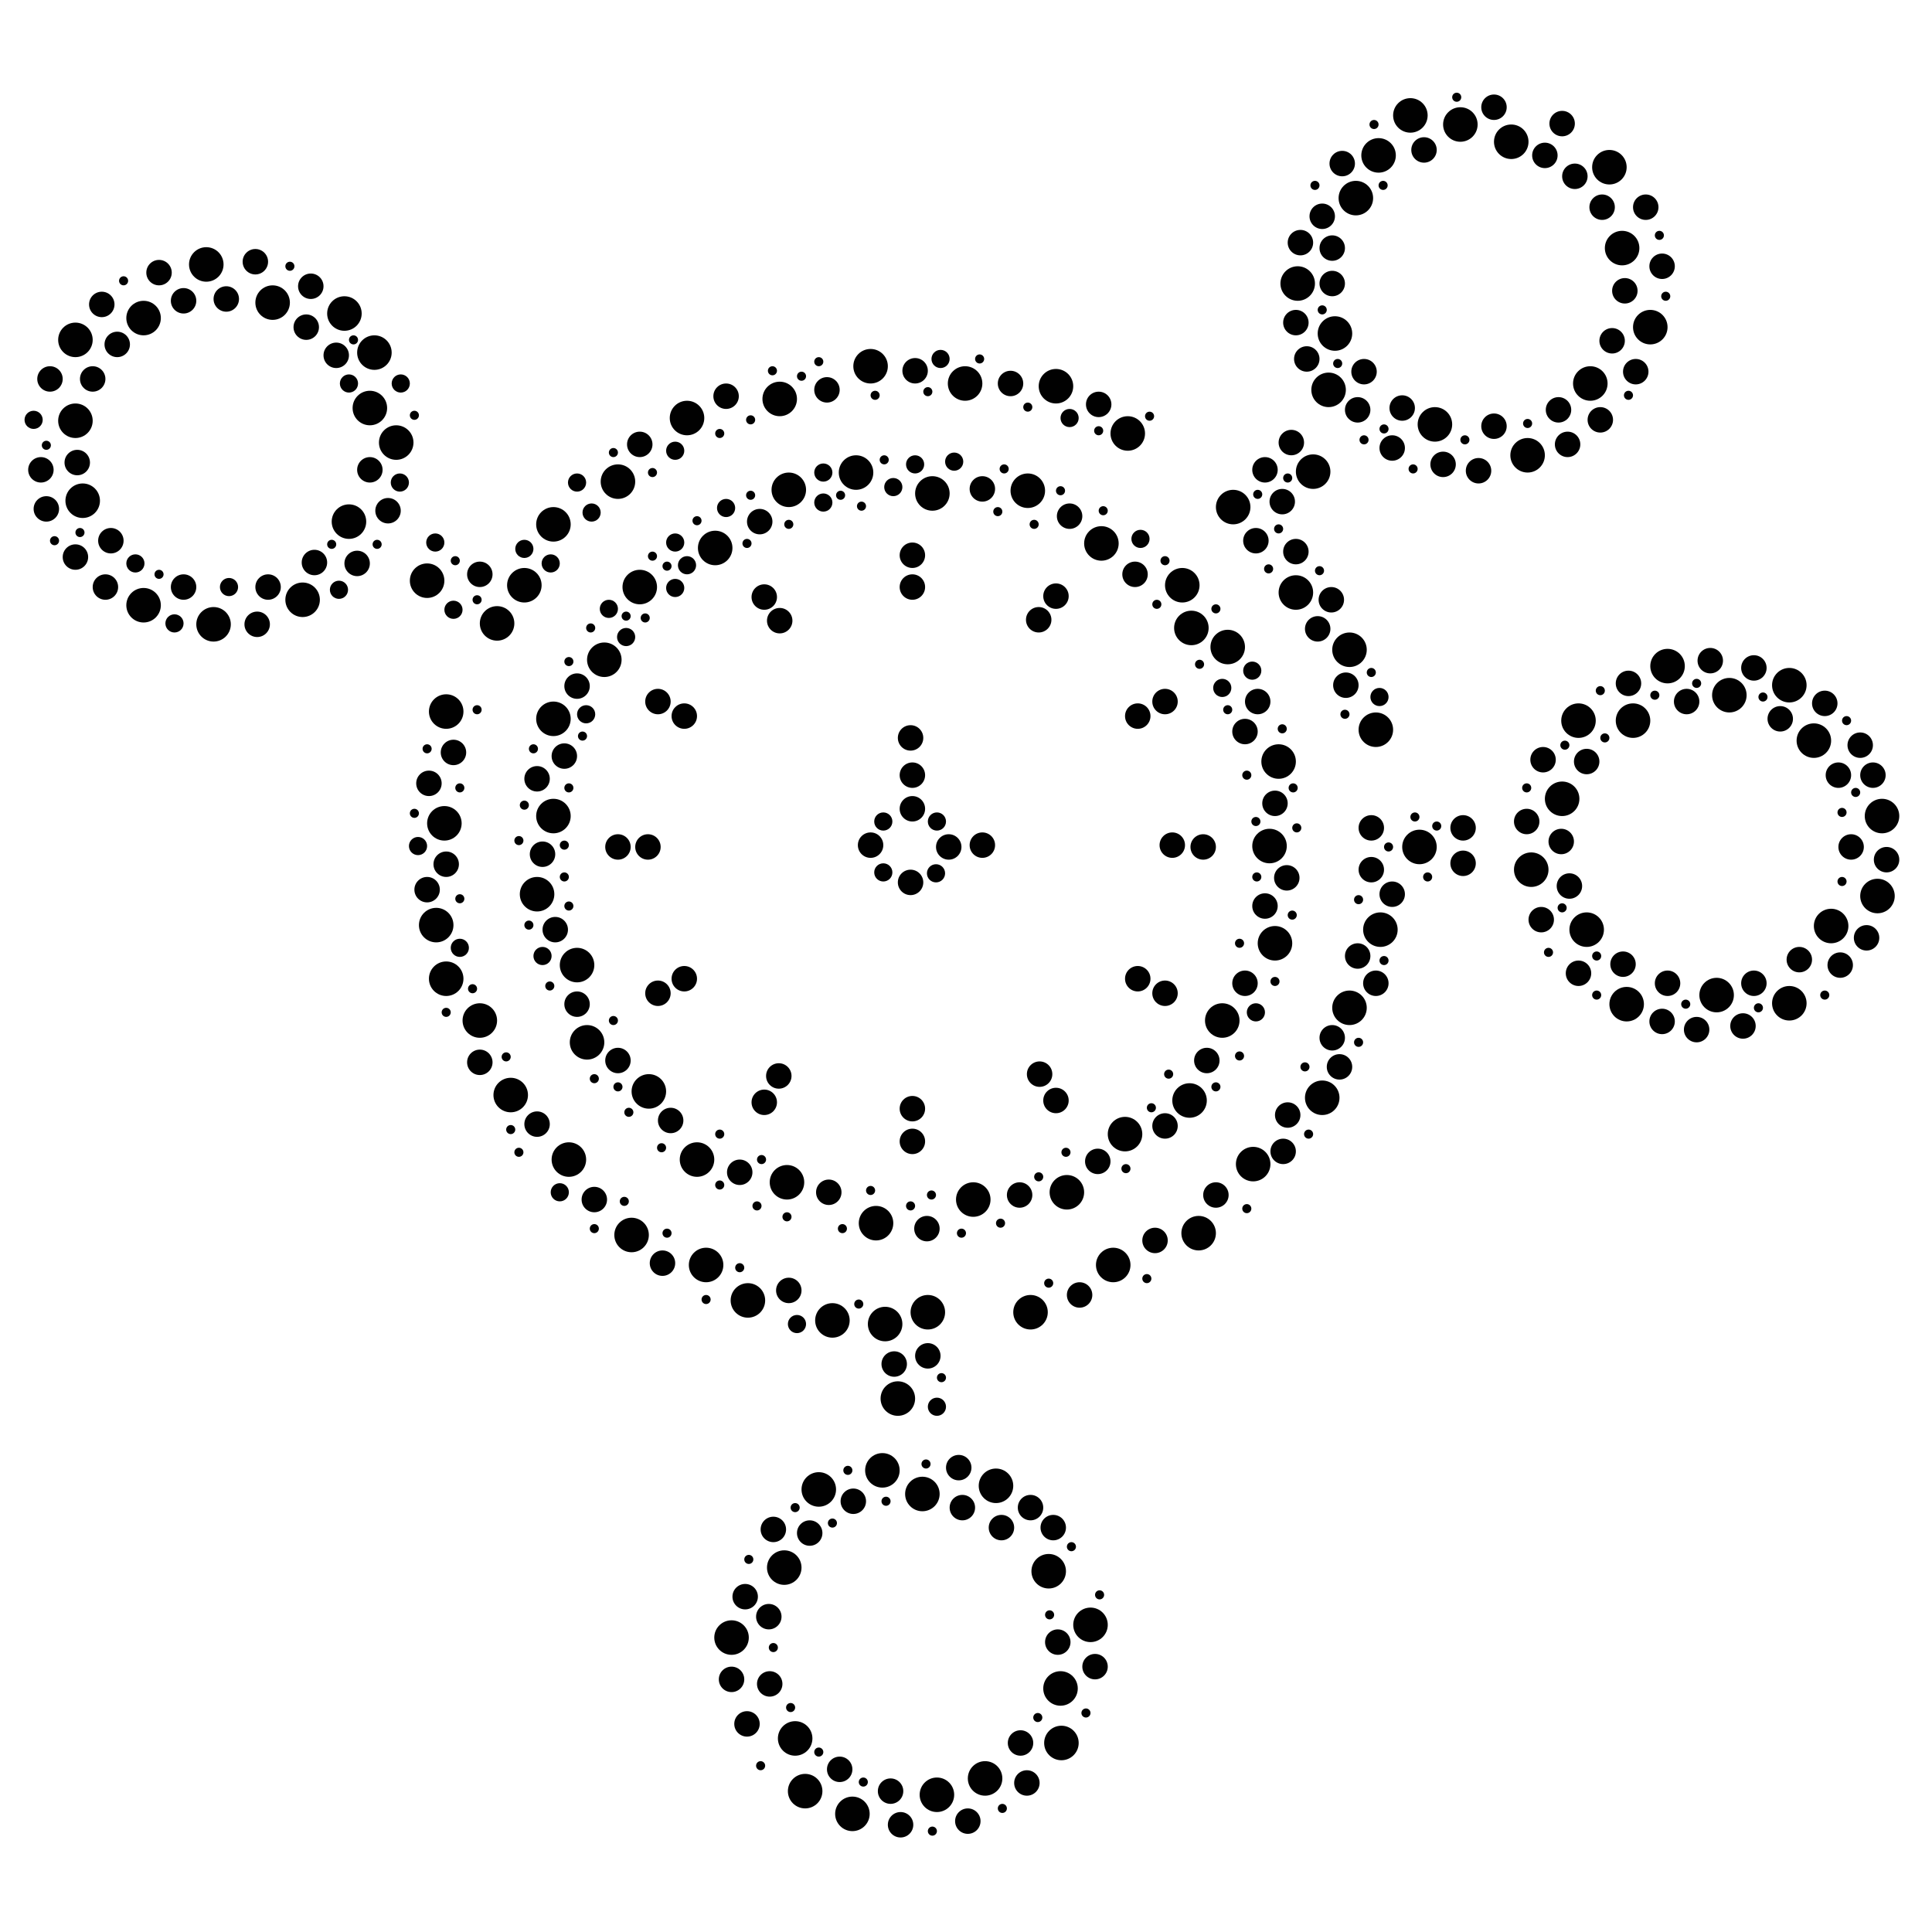 <?xml version="1.0" encoding="utf-8"?>
<!-- Generator: Adobe Illustrator 18.1.1, SVG Export Plug-In . SVG Version: 6.00 Build 0)  -->
<svg version="1.1" id="Layer_1" xmlns="http://www.w3.org/2000/svg" xmlns:xlink="http://www.w3.org/1999/xlink" x="0px" y="0px"
	 viewBox="0 0 212.6 212.6" enable-background="new 0 0 212.6 212.6" xml:space="preserve">
<g>
	<g>
		<circle fill="#010101" cx="182.1" cy="76.5" r="0.5"/>
		<circle fill="#010101" cx="133.8" cy="119.6" r="0.5"/>
		<circle fill="#010101" cx="82.2" cy="59.8" r="0.5"/>
		<circle fill="#010101" cx="152.3" cy="47.2" r="0.5"/>
		<circle fill="#010101" cx="140.7" cy="58.2" r="0.5"/>
		<circle fill="#010101" cx="145.2" cy="62.8" r="0.5"/>
		<circle fill="#010101" cx="138.4" cy="54.4" r="0.5"/>
		<circle fill="#010101" cx="183.3" cy="32.6" r="0.5"/>
		<circle fill="#010101" cx="144.7" cy="20.4" r="0.5"/>
		<circle fill="#010101" cx="150.1" cy="48.4" r="0.5"/>
		<circle fill="#010101" cx="155.5" cy="51.6" r="0.5"/>
		<circle fill="#010101" cx="160.3" cy="10.7" r="0.5"/>
		<circle fill="#010101" cx="182.6" cy="25.9" r="0.5"/>
		<circle fill="#010101" cx="161.2" cy="48.4" r="0.5"/>
		<circle fill="#010101" cx="168.1" cy="46.6" r="0.5"/>
		<circle fill="#010101" cx="145.5" cy="34.1" r="0.5"/>
		<circle fill="#010101" cx="151.2" cy="13.7" r="0.5"/>
		<circle fill="#010101" cx="152.2" cy="20.4" r="0.5"/>
		<circle fill="#010101" cx="179.2" cy="43.5" r="0.5"/>
		<circle fill="#010101" cx="139.6" cy="62.6" r="0.5"/>
		<circle fill="#010101" cx="150.9" cy="74" r="0.5"/>
		<circle fill="#010101" cx="148" cy="78.6" r="0.5"/>
		<circle fill="#010101" cx="155.7" cy="89.9" r="0.5"/>
		<circle fill="#010101" cx="157.1" cy="96.5" r="0.5"/>
		<circle fill="#010101" cx="149.5" cy="99" r="0.5"/>
		<circle fill="#010101" cx="149.5" cy="114.7" r="0.5"/>
		<circle fill="#010101" cx="152.3" cy="105.7" r="0.5"/>
		<circle fill="#010101" cx="175.7" cy="105.2" r="0.5"/>
		<circle fill="#010101" cx="204.2" cy="87.2" r="0.5"/>
		<circle fill="#010101" cx="186.7" cy="75.2" r="0.5"/>
		<circle fill="#010101" cx="185.5" cy="110.5" r="0.5"/>
		<circle fill="#010101" cx="171.9" cy="99.9" r="0.5"/>
		<circle fill="#010101" cx="193.5" cy="110.9" r="0.5"/>
		<circle fill="#010101" cx="170.4" cy="104.8" r="0.5"/>
		<circle fill="#010101" cx="175.7" cy="109.5" r="0.5"/>
		<circle fill="#010101" cx="172.2" cy="82" r="0.5"/>
		<circle fill="#010101" cx="200.8" cy="109.5" r="0.5"/>
		<circle fill="#010101" cx="176.6" cy="81.2" r="0.5"/>
		<circle fill="#010101" cx="202.7" cy="97" r="0.5"/>
		<circle fill="#010101" cx="194" cy="76.7" r="0.5"/>
	</g>
	<g>
		<circle fill="#010101" cx="97.3" cy="50.6" r="0.5"/>
		<circle fill="#010101" cx="110.5" cy="51.6" r="0.5"/>
		<circle fill="#010101" cx="113.8" cy="57.7" r="0.5"/>
		<circle fill="#010101" cx="121.4" cy="56.2" r="0.5"/>
		<circle fill="#010101" cx="128.2" cy="61.7" r="0.5"/>
		<circle fill="#010101" cx="52.5" cy="66" r="0.5"/>
		<circle fill="#010101" cx="62.6" cy="72.8" r="0.5"/>
		<circle fill="#010101" cx="68" cy="119.6" r="0.5"/>
		<circle fill="#010101" cx="76.7" cy="57.3" r="0.5"/>
		<circle fill="#010101" cx="58.7" cy="82.4" r="0.5"/>
		<circle fill="#010101" cx="57.7" cy="88.6" r="0.5"/>
		<circle fill="#010101" cx="62.1" cy="96.5" r="0.5"/>
		<circle fill="#010101" cx="62.1" cy="93" r="0.5"/>
		<circle fill="#010101" cx="72.8" cy="126.3" r="0.5"/>
		<circle fill="#010101" cx="127.3" cy="66.5" r="0.5"/>
		<circle fill="#010101" cx="133.8" cy="67" r="0.5"/>
		<circle fill="#010101" cx="141.1" cy="80.2" r="0.5"/>
		<circle fill="#010101" cx="137.2" cy="85.3" r="0.5"/>
		<circle fill="#010101" cx="142.7" cy="91.1" r="0.5"/>
		<circle fill="#010101" cx="142.2" cy="100.7" r="0.5"/>
		<circle fill="#010101" cx="138.3" cy="96.5" r="0.5"/>
		<circle fill="#010101" cx="140.3" cy="108" r="0.5"/>
		<circle fill="#010101" cx="45.6" cy="89.5" r="0.5"/>
		<circle fill="#010101" cx="136.4" cy="116.2" r="0.5"/>
		<circle fill="#010101" cx="128.6" cy="118.2" r="0.5"/>
		<circle fill="#010101" cx="50.6" cy="98.9" r="0.5"/>
		<circle fill="#010101" cx="136.4" cy="103.8" r="0.5"/>
		<circle fill="#010101" cx="50.6" cy="86.7" r="0.5"/>
		<circle fill="#010101" cx="47" cy="82.4" r="0.5"/>
		<circle fill="#010101" cx="52.5" cy="78.1" r="0.5"/>
		<circle fill="#010101" cx="67.5" cy="112.3" r="0.5"/>
		<circle fill="#010101" cx="60.5" cy="108.5" r="0.5"/>
		<circle fill="#010101" cx="62.6" cy="99.7" r="0.5"/>
		<circle fill="#010101" cx="57.1" cy="92.5" r="0.5"/>
		<circle fill="#010101" cx="62.6" cy="86.7" r="0.5"/>
		<circle fill="#010101" cx="65" cy="69.1" r="0.5"/>
		<circle fill="#010101" cx="71" cy="68" r="0.5"/>
		<circle fill="#010101" cx="71.8" cy="61.2" r="0.5"/>
		<circle fill="#010101" cx="82.6" cy="54.5" r="0.5"/>
		<circle fill="#010101" cx="86.8" cy="57.7" r="0.5"/>
	</g>
	<g>
		<circle fill="#010101" cx="86.6" cy="133.9" r="0.5"/>
		<circle fill="#010101" cx="95.8" cy="131" r="0.5"/>
		<circle fill="#010101" cx="115.4" cy="141.2" r="0.5"/>
		<circle fill="#010101" cx="137.2" cy="133" r="0.5"/>
		<circle fill="#010101" cx="144" cy="124.8" r="0.5"/>
		<circle fill="#010101" cx="126.2" cy="140.7" r="0.5"/>
		<circle fill="#010101" cx="55.7" cy="116.3" r="0.5"/>
		<circle fill="#010101" cx="117.3" cy="126.8" r="0.5"/>
		<circle fill="#010101" cx="105.8" cy="135.7" r="0.5"/>
		<circle fill="#010101" cx="49.1" cy="111.4" r="0.5"/>
		<circle fill="#010101" cx="57.1" cy="126.8" r="0.5"/>
		<circle fill="#010101" cx="65.4" cy="135.2" r="0.5"/>
		<circle fill="#010101" cx="68.7" cy="132.2" r="0.5"/>
		<circle fill="#010101" cx="143.6" cy="117.4" r="0.5"/>
		<circle fill="#010101" cx="52" cy="108.8" r="0.5"/>
		<circle fill="#010101" cx="121" cy="175.5" r="0.5"/>
		<circle fill="#010101" cx="115.5" cy="177.7" r="0.5"/>
		<circle fill="#010101" cx="103.6" cy="151.6" r="0.5"/>
		<circle fill="#010101" cx="73.4" cy="135.7" r="0.5"/>
		<circle fill="#010101" cx="77.7" cy="143" r="0.5"/>
		<circle fill="#010101" cx="94.5" cy="143.5" r="0.5"/>
		<circle fill="#010101" cx="101.9" cy="161.1" r="0.5"/>
		<circle fill="#010101" cx="97.5" cy="165.2" r="0.5"/>
		<circle fill="#010101" cx="93.3" cy="161.8" r="0.5"/>
		<circle fill="#010101" cx="91.6" cy="167.6" r="0.5"/>
		<circle fill="#010101" cx="90.1" cy="192.8" r="0.5"/>
		<circle fill="#010101" cx="102.6" cy="201.5" r="0.5"/>
		<circle fill="#010101" cx="87.5" cy="165.9" r="0.5"/>
		<circle fill="#010101" cx="82.4" cy="171.6" r="0.5"/>
		<circle fill="#010101" cx="85.1" cy="181.3" r="0.5"/>
		<circle fill="#010101" cx="119.5" cy="188.5" r="0.5"/>
		<circle fill="#010101" cx="83.7" cy="194.3" r="0.5"/>
		<circle fill="#010101" cx="114.2" cy="189" r="0.5"/>
		<circle fill="#010101" cx="117.9" cy="170.2" r="0.5"/>
		<circle fill="#010101" cx="87" cy="187.9" r="0.5"/>
		<circle fill="#010101" cx="95" cy="196.1" r="0.5"/>
		<circle fill="#010101" cx="110.3" cy="199" r="0.5"/>
		<circle fill="#010101" cx="81.4" cy="139.5" r="0.5"/>
		<circle fill="#010101" cx="69.2" cy="122.4" r="0.5"/>
		<circle fill="#010101" cx="79.2" cy="124.8" r="0.5"/>
	</g>
	<g>
		<circle fill="#010101" cx="6" cy="59.5" r="0.5"/>
		<circle fill="#010101" cx="71.8" cy="52" r="0.5"/>
		<circle fill="#010101" cx="5.1" cy="49" r="0.5"/>
		<circle fill="#010101" cx="17.5" cy="63.2" r="0.5"/>
		<circle fill="#010101" cx="31.9" cy="29.3" r="0.5"/>
		<circle fill="#010101" cx="45.6" cy="45.7" r="0.5"/>
		<circle fill="#010101" cx="38.9" cy="37.4" r="0.5"/>
		<circle fill="#010101" cx="13.6" cy="30.9" r="0.5"/>
		<circle fill="#010101" cx="85" cy="40.8" r="0.5"/>
		<circle fill="#010101" cx="96.3" cy="43.5" r="0.5"/>
		<circle fill="#010101" cx="79.2" cy="47.7" r="0.5"/>
		<circle fill="#010101" cx="107.8" cy="39.5" r="0.5"/>
		<circle fill="#010101" cx="113.1" cy="44.8" r="0.5"/>
		<circle fill="#010101" cx="126.5" cy="45.8" r="0.5"/>
		<circle fill="#010101" cx="82.6" cy="46.2" r="0.5"/>
		<circle fill="#010101" cx="90.1" cy="39.8" r="0.5"/>
		<circle fill="#010101" cx="102.1" cy="43.1" r="0.5"/>
		<circle fill="#010101" cx="109.8" cy="56.3" r="0.5"/>
		<circle fill="#010101" cx="147.2" cy="40" r="0.5"/>
		<circle fill="#010101" cx="94.8" cy="55.7" r="0.5"/>
		<circle fill="#010101" cx="141.7" cy="52.6" r="0.5"/>
		<circle fill="#010101" cx="116.7" cy="54" r="0.5"/>
		<circle fill="#010101" cx="142.3" cy="86.7" r="0.5"/>
		<circle fill="#010101" cx="56.2" cy="124.3" r="0.5"/>
		<circle fill="#010101" cx="88.2" cy="41.4" r="0.5"/>
		<circle fill="#010101" cx="73.4" cy="62.3" r="0.5"/>
		<circle fill="#010101" cx="132" cy="73.1" r="0.5"/>
		<circle fill="#010101" cx="176.1" cy="76" r="0.5"/>
		<circle fill="#010101" cx="203.2" cy="79.3" r="0.5"/>
		<circle fill="#010101" cx="168" cy="86.7" r="0.5"/>
		<circle fill="#010101" cx="202.7" cy="89.4" r="0.5"/>
		<circle fill="#010101" cx="158.1" cy="90.9" r="0.5"/>
		<circle fill="#010101" cx="138.2" cy="90.4" r="0.5"/>
		<circle fill="#010101" cx="135.1" cy="78.1" r="0.5"/>
		<circle fill="#010101" cx="68.9" cy="67.8" r="0.5"/>
		<circle fill="#010101" cx="120.9" cy="47.4" r="0.5"/>
		<circle fill="#010101" cx="50.1" cy="61.7" r="0.5"/>
		<circle fill="#010101" cx="152.8" cy="93.2" r="0.5"/>
		<circle fill="#010101" cx="114.3" cy="129.5" r="0.5"/>
		<circle fill="#010101" cx="126.7" cy="121.9" r="0.5"/>
		<circle fill="#010101" cx="123.9" cy="128.6" r="0.5"/>
		<circle fill="#010101" cx="110.1" cy="134.6" r="0.5"/>
		<circle fill="#010101" cx="102.5" cy="131.5" r="0.5"/>
		<circle fill="#010101" cx="100.2" cy="132.7" r="0.5"/>
		<circle fill="#010101" cx="92.7" cy="135.2" r="0.5"/>
		<circle fill="#010101" cx="83.3" cy="132.7" r="0.5"/>
		<circle fill="#010101" cx="79.2" cy="130.4" r="0.5"/>
		<circle fill="#010101" cx="83.8" cy="127.6" r="0.5"/>
		<circle fill="#010101" cx="65.4" cy="118.7" r="0.5"/>
		<circle fill="#010101" cx="58.2" cy="101.8" r="0.5"/>
		<circle fill="#010101" cx="64.1" cy="81" r="0.5"/>
		<circle fill="#010101" cx="92.5" cy="54.5" r="0.5"/>
		<circle fill="#010101" cx="67.5" cy="49.8" r="0.5"/>
		<circle fill="#010101" cx="36.5" cy="59.9" r="0.5"/>
		<circle fill="#010101" cx="41.5" cy="59.9" r="0.5"/>
		<circle fill="#010101" cx="8.8" cy="58.6" r="0.5"/>
	</g>
	<g>
		<circle fill="#010101" cx="59.7" cy="105.2" r="1"/>
		<circle fill="#010101" cx="63.5" cy="53.1" r="1"/>
		<circle fill="#010101" cx="57.7" cy="60.4" r="1"/>
		<circle fill="#010101" cx="74.3" cy="49.6" r="1"/>
		<circle fill="#010101" cx="137.8" cy="73.8" r="1"/>
		<circle fill="#010101" cx="125.5" cy="59.3" r="1"/>
		<circle fill="#010101" cx="103.5" cy="39.5" r="1"/>
		<circle fill="#010101" cx="138.2" cy="111.4" r="1"/>
		<circle fill="#010101" cx="117.7" cy="46" r="1"/>
		<circle fill="#010101" cx="151.8" cy="76.7" r="1"/>
		<circle fill="#010101" cx="105" cy="50.8" r="1"/>
		<circle fill="#010101" cx="98.3" cy="53.6" r="1"/>
		<circle fill="#010101" cx="134.5" cy="75.7" r="1"/>
		<circle fill="#010101" cx="90.6" cy="55.3" r="1"/>
		<circle fill="#010101" cx="90.6" cy="52" r="1"/>
		<circle fill="#010101" cx="64.5" cy="78.6" r="1"/>
		<circle fill="#010101" cx="79.9" cy="55.9" r="1"/>
		<circle fill="#010101" cx="97.2" cy="90.4" r="1"/>
		<circle fill="#010101" cx="103.1" cy="90.4" r="1"/>
		<circle fill="#010101" cx="97.2" cy="96" r="1"/>
		<circle fill="#010101" cx="103" cy="96.1" r="1"/>
		<circle fill="#010101" cx="65.1" cy="56.4" r="1"/>
		<circle fill="#010101" cx="74.3" cy="59.7" r="1"/>
		<circle fill="#010101" cx="60.6" cy="62" r="1"/>
		<circle fill="#010101" cx="19.2" cy="68.6" r="1"/>
		<circle fill="#010101" cx="37.3" cy="64.9" r="1"/>
		<circle fill="#010101" cx="3.7" cy="46.2" r="1"/>
		<circle fill="#010101" cx="38.4" cy="42.2" r="1"/>
		<circle fill="#010101" cx="44.1" cy="42.2" r="1"/>
		<circle fill="#010101" cx="44" cy="53.1" r="1"/>
		<circle fill="#010101" cx="14.9" cy="62" r="1"/>
		<circle fill="#010101" cx="25.2" cy="64.6" r="1"/>
		<circle fill="#010101" cx="47.9" cy="59.7" r="1"/>
		<circle fill="#010101" cx="49.9" cy="67.1" r="1"/>
		<circle fill="#010101" cx="100.7" cy="51.1" r="1"/>
		<circle fill="#010101" cx="68.9" cy="70.1" r="1"/>
		<circle fill="#010101" cx="67" cy="67" r="1"/>
		<circle fill="#010101" cx="74.3" cy="64.7" r="1"/>
		<circle fill="#010101" cx="75.6" cy="62.2" r="1"/>
		<circle fill="#010101" cx="46" cy="93.1" r="1"/>
		<circle fill="#010101" cx="50.6" cy="104.3" r="1"/>
		<circle fill="#010101" cx="103.1" cy="154.8" r="1"/>
		<circle fill="#010101" cx="87.7" cy="145.7" r="1"/>
		<circle fill="#010101" cx="61.6" cy="131.2" r="1"/>
	</g>
	<g>
		<circle fill="#010101" cx="108.1" cy="93" r="1.4"/>
		<circle fill="#010101" cx="100.2" cy="81.2" r="1.4"/>
		<circle fill="#010101" cx="72.4" cy="109.3" r="1.4"/>
		<circle fill="#010101" cx="75.3" cy="107.7" r="1.4"/>
		<circle fill="#010101" cx="100.4" cy="85.3" r="1.4"/>
		<circle fill="#010101" cx="85.7" cy="118.4" r="1.4"/>
		<circle fill="#010101" cx="84.1" cy="121.3" r="1.4"/>
		<circle fill="#010101" cx="125.2" cy="107.7" r="1.4"/>
		<circle fill="#010101" cx="129" cy="93" r="1.4"/>
		<circle fill="#010101" cx="28.3" cy="68.7" r="1.4"/>
		<circle fill="#010101" cx="75.3" cy="78.8" r="1.4"/>
		<circle fill="#010101" cx="72.4" cy="77.2" r="1.4"/>
		<circle fill="#010101" cx="100.4" cy="64.6" r="1.4"/>
		<circle fill="#010101" cx="100.4" cy="61.1" r="1.4"/>
		<circle fill="#010101" cx="71.3" cy="93.2" r="1.4"/>
		<circle fill="#010101" cx="29.5" cy="64.6" r="1.4"/>
	</g>
	<g>
		<circle fill="#010101" cx="158.8" cy="51.1" r="1.4"/>
		<circle fill="#010101" cx="172.5" cy="48.9" r="1.4"/>
		<circle fill="#010101" cx="150.1" cy="40.9" r="1.4"/>
		<circle fill="#010101" cx="142.6" cy="35.5" r="1.4"/>
		<circle fill="#010101" cx="143.1" cy="26.7" r="1.4"/>
		<circle fill="#010101" cx="146.6" cy="27.3" r="1.4"/>
		<circle fill="#010101" cx="173.3" cy="19.4" r="1.4"/>
		<circle fill="#010101" cx="181.1" cy="22.8" r="1.4"/>
		<circle fill="#010101" cx="156.7" cy="16.5" r="1.4"/>
		<circle fill="#010101" cx="147.7" cy="18" r="1.4"/>
		<circle fill="#010101" cx="145.5" cy="23.8" r="1.4"/>
		<circle fill="#010101" cx="100.7" cy="40.8" r="1.4"/>
		<circle fill="#010101" cx="117.7" cy="56.8" r="1.4"/>
		<circle fill="#010101" cx="79.9" cy="43.6" r="1.4"/>
		<circle fill="#010101" cx="91" cy="42.9" r="1.4"/>
		<circle fill="#010101" cx="146.6" cy="31.2" r="1.4"/>
		<circle fill="#010101" cx="138.2" cy="59.5" r="1.4"/>
		<circle fill="#010101" cx="145" cy="69.2" r="1.4"/>
		<circle fill="#010101" cx="142.1" cy="48.7" r="1.4"/>
		<circle fill="#010101" cx="154.3" cy="44.9" r="1.4"/>
	</g>
	<g>
		<circle fill="#010101" cx="86.8" cy="142" r="1.4"/>
		<circle fill="#010101" cx="65.4" cy="132" r="1.4"/>
		<circle fill="#010101" cx="28.1" cy="28.8" r="1.4"/>
		<circle fill="#010101" cx="34.2" cy="31.5" r="1.4"/>
		<circle fill="#010101" cx="24.9" cy="32.9" r="1.4"/>
		<circle fill="#010101" cx="33.7" cy="36" r="1.4"/>
		<circle fill="#010101" cx="37" cy="39.1" r="1.4"/>
		<circle fill="#010101" cx="20.2" cy="64.6" r="1.4"/>
		<circle fill="#010101" cx="52.8" cy="63.2" r="1.4"/>
		<circle fill="#010101" cx="72.9" cy="139" r="1.4"/>
		<circle fill="#010101" cx="84.1" cy="65.7" r="1.4"/>
		<circle fill="#010101" cx="85.8" cy="68.3" r="1.4"/>
		<circle fill="#010101" cx="68" cy="93.2" r="1.4"/>
		<circle fill="#010101" cx="132.4" cy="93.2" r="1.4"/>
		<circle fill="#010101" cx="100.4" cy="89" r="1.4"/>
		<circle fill="#010101" cx="95.8" cy="93" r="1.4"/>
		<circle fill="#010101" cx="104.4" cy="93.2" r="1.4"/>
		<circle fill="#010101" cx="100.2" cy="97.1" r="1.4"/>
		<circle fill="#010101" cx="100.4" cy="125.6" r="1.4"/>
		<circle fill="#010101" cx="100.4" cy="122" r="1.4"/>
	</g>
	<g>
		<circle fill="#010101" cx="49.9" cy="82.8" r="1.4"/>
		<circle fill="#010101" cx="120.8" cy="127.8" r="1.4"/>
		<circle fill="#010101" cx="59.1" cy="85.7" r="1.4"/>
		<circle fill="#010101" cx="132.8" cy="116.7" r="1.4"/>
		<circle fill="#010101" cx="137" cy="108.2" r="1.4"/>
		<circle fill="#010101" cx="61.1" cy="102.3" r="1.4"/>
		<circle fill="#010101" cx="62.1" cy="83.2" r="1.4"/>
		<circle fill="#010101" cx="124.9" cy="63.2" r="1.4"/>
		<circle fill="#010101" cx="59.7" cy="94" r="1.4"/>
		<circle fill="#010101" cx="63.5" cy="110.5" r="1.4"/>
		<circle fill="#010101" cx="68" cy="116.7" r="1.4"/>
		<circle fill="#010101" cx="73.8" cy="123.3" r="1.4"/>
		<circle fill="#010101" cx="81.4" cy="129" r="1.4"/>
		<circle fill="#010101" cx="115.9" cy="168.1" r="1.4"/>
		<circle fill="#010101" cx="116.4" cy="180.7" r="1.4"/>
		<circle fill="#010101" cx="91.2" cy="131.2" r="1.4"/>
		<circle fill="#010101" cx="102" cy="135.2" r="1.4"/>
		<circle fill="#010101" cx="63.5" cy="75.5" r="1.4"/>
		<circle fill="#010101" cx="47.2" cy="86.2" r="1.4"/>
		<circle fill="#010101" cx="47" cy="97.9" r="1.4"/>
	</g>
	<g>
		<circle fill="#010101" cx="70.4" cy="48.9" r="1.4"/>
		<circle fill="#010101" cx="83.6" cy="57.4" r="1.4"/>
		<circle fill="#010101" cx="108.1" cy="53.8" r="1.4"/>
		<circle fill="#010101" cx="164.4" cy="11.8" r="1.4"/>
		<circle fill="#010101" cx="171.9" cy="13.6" r="1.4"/>
		<circle fill="#010101" cx="170" cy="17.1" r="1.4"/>
		<circle fill="#010101" cx="176.3" cy="22.8" r="1.4"/>
		<circle fill="#010101" cx="182.9" cy="29.3" r="1.4"/>
		<circle fill="#010101" cx="178.8" cy="32" r="1.4"/>
		<circle fill="#010101" cx="177.4" cy="37.5" r="1.4"/>
		<circle fill="#010101" cx="180" cy="40.9" r="1.4"/>
		<circle fill="#010101" cx="176.1" cy="46.2" r="1.4"/>
		<circle fill="#010101" cx="171.5" cy="45.1" r="1.4"/>
		<circle fill="#010101" cx="164.4" cy="46.9" r="1.4"/>
		<circle fill="#010101" cx="162.7" cy="51.8" r="1.4"/>
		<circle fill="#010101" cx="149.4" cy="45.1" r="1.4"/>
		<circle fill="#010101" cx="153.2" cy="49.3" r="1.4"/>
		<circle fill="#010101" cx="143.8" cy="39.5" r="1.4"/>
		<circle fill="#010101" cx="146.5" cy="66" r="1.4"/>
		<circle fill="#010101" cx="142.6" cy="60.7" r="1.4"/>
		<circle fill="#010101" cx="141.1" cy="55.2" r="1.4"/>
		<circle fill="#010101" cx="120.9" cy="44.5" r="1.4"/>
		<circle fill="#010101" cx="111.2" cy="42.2" r="1.4"/>
		<circle fill="#010101" cx="139.2" cy="51.7" r="1.4"/>
	</g>
	<g>
		<circle fill="#010101" cx="52.8" cy="116.9" r="1.4"/>
		<circle fill="#010101" cx="59.1" cy="123.7" r="1.4"/>
		<circle fill="#010101" cx="49.1" cy="95.1" r="1.4"/>
		<circle fill="#010101" cx="116.2" cy="65.6" r="1.4"/>
		<circle fill="#010101" cx="114.3" cy="68.2" r="1.4"/>
		<circle fill="#010101" cx="114.4" cy="118.2" r="1.4"/>
		<circle fill="#010101" cx="116.2" cy="121.1" r="1.4"/>
		<circle fill="#010101" cx="125.2" cy="78.8" r="1.4"/>
		<circle fill="#010101" cx="128.2" cy="77.2" r="1.4"/>
		<circle fill="#010101" cx="127.1" cy="136.5" r="1.4"/>
		<circle fill="#010101" cx="128.2" cy="109.3" r="1.4"/>
		<circle fill="#010101" cx="118.8" cy="142.5" r="1.4"/>
		<circle fill="#010101" cx="141.2" cy="126.7" r="1.4"/>
		<circle fill="#010101" cx="128.2" cy="123.9" r="1.4"/>
		<circle fill="#010101" cx="80.5" cy="184.8" r="1.4"/>
		<circle fill="#010101" cx="84.6" cy="177.9" r="1.4"/>
		<circle fill="#010101" cx="82" cy="175.7" r="1.4"/>
		<circle fill="#010101" cx="84.7" cy="185.3" r="1.4"/>
		<circle fill="#010101" cx="92.4" cy="194.7" r="1.4"/>
		<circle fill="#010101" cx="98" cy="197.1" r="1.4"/>
		<circle fill="#010101" cx="99.1" cy="200.8" r="1.4"/>
		<circle fill="#010101" cx="106.5" cy="200.4" r="1.4"/>
		<circle fill="#010101" cx="112.3" cy="191.8" r="1.4"/>
		<circle fill="#010101" cx="113" cy="196.2" r="1.4"/>
		<circle fill="#010101" cx="120.5" cy="183.4" r="1.4"/>
		<circle fill="#010101" cx="110.2" cy="168.1" r="1.4"/>
		<circle fill="#010101" cx="113.4" cy="165.9" r="1.4"/>
		<circle fill="#010101" cx="85.1" cy="168.3" r="1.4"/>
		<circle fill="#010101" cx="89.1" cy="168.7" r="1.4"/>
		<circle fill="#010101" cx="93.9" cy="165.2" r="1.4"/>
		<circle fill="#010101" cx="105.9" cy="165.9" r="1.4"/>
		<circle fill="#010101" cx="105.5" cy="161.5" r="1.4"/>
		<circle fill="#010101" cx="112.2" cy="131.5" r="1.4"/>
		<circle fill="#010101" cx="102.1" cy="149.2" r="1.4"/>
		<circle fill="#010101" cx="82.2" cy="189.7" r="1.4"/>
		<circle fill="#010101" cx="98.4" cy="150.1" r="1.4"/>
	</g>
	<g>
		<circle fill="#010101" cx="146.6" cy="114.2" r="1.4"/>
		<circle fill="#010101" cx="151.4" cy="108.2" r="1.4"/>
		<circle fill="#010101" cx="149.4" cy="105.2" r="1.4"/>
		<circle fill="#010101" cx="153.2" cy="98.4" r="1.4"/>
		<circle fill="#010101" cx="150.9" cy="95.7" r="1.4"/>
		<circle fill="#010101" cx="141.7" cy="122.7" r="1.4"/>
		<circle fill="#010101" cx="150.9" cy="91.1" r="1.4"/>
		<circle fill="#010101" cx="148.1" cy="75.4" r="1.4"/>
		<circle fill="#010101" cx="179.2" cy="75.2" r="1.4"/>
		<circle fill="#010101" cx="185.6" cy="77.2" r="1.4"/>
		<circle fill="#010101" cx="188.2" cy="72.7" r="1.4"/>
		<circle fill="#010101" cx="200.8" cy="77.4" r="1.4"/>
		<circle fill="#010101" cx="193" cy="73.5" r="1.4"/>
		<circle fill="#010101" cx="204.7" cy="82" r="1.4"/>
		<circle fill="#010101" cx="206.1" cy="85.3" r="1.4"/>
		<circle fill="#010101" cx="202.3" cy="85.3" r="1.4"/>
		<circle fill="#010101" cx="195.9" cy="79.1" r="1.4"/>
		<circle fill="#010101" cx="203.7" cy="93.2" r="1.4"/>
		<circle fill="#010101" cx="207.6" cy="94.6" r="1.4"/>
		<circle fill="#010101" cx="205.4" cy="103.2" r="1.4"/>
		<circle fill="#010101" cx="198" cy="105.6" r="1.4"/>
		<circle fill="#010101" cx="202.5" cy="106.2" r="1.4"/>
		<circle fill="#010101" cx="193" cy="108.2" r="1.4"/>
		<circle fill="#010101" cx="191.8" cy="112.9" r="1.4"/>
		<circle fill="#010101" cx="186.7" cy="113.3" r="1.4"/>
		<circle fill="#010101" cx="183.5" cy="108.2" r="1.4"/>
		<circle fill="#010101" cx="182.9" cy="112.4" r="1.4"/>
		<circle fill="#010101" cx="178.6" cy="106.1" r="1.4"/>
		<circle fill="#010101" cx="173.7" cy="107.1" r="1.4"/>
		<circle fill="#010101" cx="172.7" cy="97.5" r="1.4"/>
		<circle fill="#010101" cx="169.6" cy="101.2" r="1.4"/>
		<circle fill="#010101" cx="171.8" cy="92.6" r="1.4"/>
		<circle fill="#010101" cx="168" cy="90.4" r="1.4"/>
		<circle fill="#010101" cx="169.8" cy="83.6" r="1.4"/>
		<circle fill="#010101" cx="174.6" cy="83.8" r="1.4"/>
		<circle fill="#010101" cx="138.4" cy="77.2" r="1.4"/>
		<circle fill="#010101" cx="137" cy="80.5" r="1.4"/>
		<circle fill="#010101" cx="140.3" cy="88.4" r="1.4"/>
		<circle fill="#010101" cx="139.2" cy="99.7" r="1.4"/>
		<circle fill="#010101" cx="141.6" cy="96.6" r="1.4"/>
		<circle fill="#010101" cx="133.8" cy="131.5" r="1.4"/>
		<circle fill="#010101" cx="161" cy="95" r="1.4"/>
		<circle fill="#010101" cx="161" cy="91.1" r="1.4"/>
		<circle fill="#010101" cx="147.4" cy="117.4" r="1.4"/>
	</g>
	<g>
		<circle fill="#010101" cx="43.6" cy="48.7" r="1.9"/>
		<circle fill="#010101" cx="38.4" cy="57.4" r="1.9"/>
		<circle fill="#010101" cx="33.3" cy="66" r="1.9"/>
		<circle fill="#010101" cx="9.1" cy="55.1" r="1.9"/>
		<circle fill="#010101" cx="8.3" cy="46.3" r="1.9"/>
		<circle fill="#010101" cx="8.3" cy="37.4" r="1.9"/>
		<circle fill="#010101" cx="15.8" cy="35" r="1.9"/>
		<circle fill="#010101" cx="22.7" cy="29.1" r="1.9"/>
		<circle fill="#010101" cx="30" cy="33.3" r="1.9"/>
		<circle fill="#010101" cx="37.9" cy="34.5" r="1.9"/>
		<circle fill="#010101" cx="41.2" cy="38.8" r="1.9"/>
		<circle fill="#010101" cx="23.5" cy="68.7" r="1.9"/>
		<circle fill="#010101" cx="48.9" cy="90.6" r="1.9"/>
		<circle fill="#010101" cx="48" cy="101.8" r="1.9"/>
		<circle fill="#010101" cx="52.8" cy="112.3" r="1.9"/>
		<circle fill="#010101" cx="49.1" cy="107.7" r="1.9"/>
		<circle fill="#010101" cx="69.5" cy="135.9" r="1.9"/>
		<circle fill="#010101" cx="62.6" cy="127.6" r="1.9"/>
		<circle fill="#010101" cx="56.2" cy="120.5" r="1.9"/>
		<circle fill="#010101" cx="49.1" cy="78.3" r="1.9"/>
		<circle fill="#010101" cx="59.1" cy="98.4" r="1.9"/>
		<circle fill="#010101" cx="63.5" cy="106.2" r="1.9"/>
		<circle fill="#010101" cx="60.9" cy="89.8" r="1.9"/>
		<circle fill="#010101" cx="78.7" cy="60.3" r="1.9"/>
		<circle fill="#010101" cx="66.5" cy="72.6" r="1.9"/>
		<circle fill="#010101" cx="60.9" cy="79.1" r="1.9"/>
		<circle fill="#010101" cx="113.1" cy="54" r="1.9"/>
		<circle fill="#010101" cx="60.9" cy="57.7" r="1.9"/>
		<circle fill="#010101" cx="54.7" cy="68.6" r="1.9"/>
		<circle fill="#010101" cx="47" cy="63.9" r="1.9"/>
		<circle fill="#010101" cx="57.7" cy="64.4" r="1.9"/>
		<circle fill="#010101" cx="40.7" cy="44.9" r="1.9"/>
	</g>
	<g>
		<circle fill="#010101" cx="175" cy="42.2" r="1.9"/>
		<circle fill="#010101" cx="177.1" cy="18.4" r="1.9"/>
		<circle fill="#010101" cx="166.3" cy="15.6" r="1.9"/>
		<circle fill="#010101" cx="155.2" cy="12.7" r="1.9"/>
		<circle fill="#010101" cx="149.2" cy="21.8" r="1.9"/>
		<circle fill="#010101" cx="142.8" cy="31.2" r="1.9"/>
		<circle fill="#010101" cx="142.6" cy="65.2" r="1.9"/>
		<circle fill="#010101" cx="207.1" cy="89.8" r="1.9"/>
		<circle fill="#010101" cx="168.1" cy="50.1" r="1.9"/>
		<circle fill="#010101" cx="179" cy="110.5" r="1.9"/>
		<circle fill="#010101" cx="179.7" cy="79.3" r="1.9"/>
		<circle fill="#010101" cx="183.5" cy="73.3" r="1.9"/>
	</g>
	<g>
		<circle fill="#010101" cx="140.3" cy="103.8" r="1.9"/>
		<circle fill="#010101" cx="130.1" cy="64.4" r="1.9"/>
		<circle fill="#010101" cx="135.1" cy="71.2" r="1.9"/>
		<circle fill="#010101" cx="148.5" cy="71.5" r="1.9"/>
		<circle fill="#010101" cx="151.4" cy="80.3" r="1.9"/>
		<circle fill="#010101" cx="156.2" cy="93.2" r="1.9"/>
		<circle fill="#010101" cx="151.9" cy="102.3" r="1.9"/>
		<circle fill="#010101" cx="139.7" cy="93.1" r="1.9"/>
		<circle fill="#010101" cx="130.9" cy="121.1" r="1.9"/>
		<circle fill="#010101" cx="123.8" cy="124.8" r="1.9"/>
		<circle fill="#010101" cx="107.1" cy="132" r="1.9"/>
		<circle fill="#010101" cx="134.5" cy="112.3" r="1.9"/>
	</g>
	<g>
		<circle fill="#010101" cx="95.8" cy="40.3" r="1.9"/>
		<circle fill="#010101" cx="160.7" cy="13.7" r="1.9"/>
		<circle fill="#010101" cx="151.7" cy="17.1" r="1.9"/>
		<circle fill="#010101" cx="146.9" cy="36.7" r="1.9"/>
		<circle fill="#010101" cx="145.5" cy="120.8" r="1.9"/>
		<circle fill="#010101" cx="144.5" cy="51.9" r="1.9"/>
		<circle fill="#010101" cx="124.1" cy="47.7" r="1.9"/>
		<circle fill="#010101" cx="116.2" cy="42.5" r="1.9"/>
		<circle fill="#010101" cx="106.2" cy="42.2" r="1.9"/>
		<circle fill="#010101" cx="15.8" cy="66.6" r="1.9"/>
		<circle fill="#010101" cx="75.6" cy="46" r="1.9"/>
		<circle fill="#010101" cx="85.8" cy="43.9" r="1.9"/>
	</g>
	<g>
		<circle fill="#010101" cx="148.5" cy="110.9" r="1.9"/>
		<circle fill="#010101" cx="173.7" cy="79.3" r="1.9"/>
		<circle fill="#010101" cx="171.9" cy="87.9" r="1.9"/>
		<circle fill="#010101" cx="168.5" cy="95.7" r="1.9"/>
		<circle fill="#010101" cx="201.5" cy="101.9" r="1.9"/>
		<circle fill="#010101" cx="206.6" cy="98.6" r="1.9"/>
		<circle fill="#010101" cx="196.9" cy="110.4" r="1.9"/>
		<circle fill="#010101" cx="188.9" cy="109.5" r="1.9"/>
		<circle fill="#010101" cx="174.6" cy="102.3" r="1.9"/>
		<circle fill="#010101" cx="116.8" cy="191.8" r="1.9"/>
		<circle fill="#010101" cx="116.7" cy="185.8" r="1.9"/>
		<circle fill="#010101" cx="115.4" cy="172.9" r="1.9"/>
	</g>
	<g>
		<circle fill="#010101" cx="70.4" cy="64.6" r="1.9"/>
		<circle fill="#010101" cx="86.8" cy="53.9" r="1.9"/>
		<circle fill="#010101" cx="94.2" cy="52" r="1.9"/>
		<circle fill="#010101" cx="102.6" cy="54.3" r="1.9"/>
		<circle fill="#010101" cx="121.2" cy="59.8" r="1.9"/>
		<circle fill="#010101" cx="131.1" cy="69.1" r="1.9"/>
		<circle fill="#010101" cx="96.4" cy="134.6" r="1.9"/>
		<circle fill="#010101" cx="86.6" cy="130.1" r="1.9"/>
		<circle fill="#010101" cx="76.7" cy="127.6" r="1.9"/>
		<circle fill="#010101" cx="71.4" cy="120.1" r="1.9"/>
		<circle fill="#010101" cx="64.6" cy="114.7" r="1.9"/>
		<circle fill="#010101" cx="68" cy="53" r="1.9"/>
	</g>
	<g>
		<circle fill="#010101" cx="80.5" cy="180.2" r="1.9"/>
		<circle fill="#010101" cx="87.5" cy="191.3" r="1.9"/>
		<circle fill="#010101" cx="93.8" cy="199.6" r="1.9"/>
		<circle fill="#010101" cx="90.1" cy="163.9" r="1.9"/>
		<circle fill="#010101" cx="101.5" cy="164.4" r="1.9"/>
		<circle fill="#010101" cx="109.6" cy="163.5" r="1.9"/>
		<circle fill="#010101" cx="120" cy="178.8" r="1.9"/>
		<circle fill="#010101" cx="88.6" cy="197.1" r="1.9"/>
		<circle fill="#010101" cx="97.1" cy="161.8" r="1.9"/>
		<circle fill="#010101" cx="86.3" cy="172.5" r="1.9"/>
		<circle fill="#010101" cx="108.4" cy="195.7" r="1.9"/>
		<circle fill="#010101" cx="103.1" cy="197.5" r="1.9"/>
	</g>
	<g>
		<circle fill="#010101" cx="122.5" cy="139.2" r="1.9"/>
		<circle fill="#010101" cx="131.9" cy="135.7" r="1.9"/>
		<circle fill="#010101" cx="137.9" cy="128.1" r="1.9"/>
		<circle fill="#010101" cx="140.7" cy="83.8" r="1.9"/>
		<circle fill="#010101" cx="77.7" cy="139.2" r="1.9"/>
		<circle fill="#010101" cx="82.3" cy="143.1" r="1.9"/>
		<circle fill="#010101" cx="91.6" cy="145.3" r="1.9"/>
		<circle fill="#010101" cx="97.4" cy="145.7" r="1.9"/>
		<circle fill="#010101" cx="98.8" cy="153.9" r="1.9"/>
		<circle fill="#010101" cx="102.1" cy="144.4" r="1.9"/>
		<circle fill="#010101" cx="117.4" cy="131.2" r="1.9"/>
		<circle fill="#010101" cx="113.4" cy="144.4" r="1.9"/>
	</g>
	<g>
		<circle fill="#010101" cx="5.1" cy="56" r="1.4"/>
		<circle fill="#010101" cx="11.2" cy="33.5" r="1.4"/>
		<circle fill="#010101" cx="20.2" cy="33.1" r="1.4"/>
		<circle fill="#010101" cx="17.5" cy="30" r="1.4"/>
		<circle fill="#010101" cx="12.9" cy="37.9" r="1.4"/>
		<circle fill="#010101" cx="5.5" cy="41.7" r="1.4"/>
		<circle fill="#010101" cx="4.5" cy="51.7" r="1.4"/>
		<circle fill="#010101" cx="8.5" cy="50.9" r="1.4"/>
		<circle fill="#010101" cx="10.2" cy="41.7" r="1.4"/>
		<circle fill="#010101" cx="8.3" cy="61.3" r="1.4"/>
		<circle fill="#010101" cx="12.2" cy="59.5" r="1.4"/>
		<circle fill="#010101" cx="34.6" cy="61.9" r="1.4"/>
		<circle fill="#010101" cx="39.3" cy="62" r="1.4"/>
		<circle fill="#010101" cx="11.6" cy="64.6" r="1.4"/>
		<circle fill="#010101" cx="42.7" cy="56.2" r="1.4"/>
		<circle fill="#010101" cx="40.7" cy="51.7" r="1.4"/>
	</g>
	<g>
		<circle fill="#010101" cx="178.5" cy="27.3" r="1.9"/>
		<circle fill="#010101" cx="146.2" cy="42.9" r="1.9"/>
		<circle fill="#010101" cx="135.7" cy="55.8" r="1.9"/>
		<circle fill="#010101" cx="196.9" cy="75.4" r="1.9"/>
		<circle fill="#010101" cx="157.9" cy="46.7" r="1.9"/>
		<circle fill="#010101" cx="199.6" cy="81.5" r="1.9"/>
		<circle fill="#010101" cx="190.3" cy="76.5" r="1.9"/>
		<circle fill="#010101" cx="181.6" cy="36" r="1.9"/>
	</g>
</g>
</svg>

